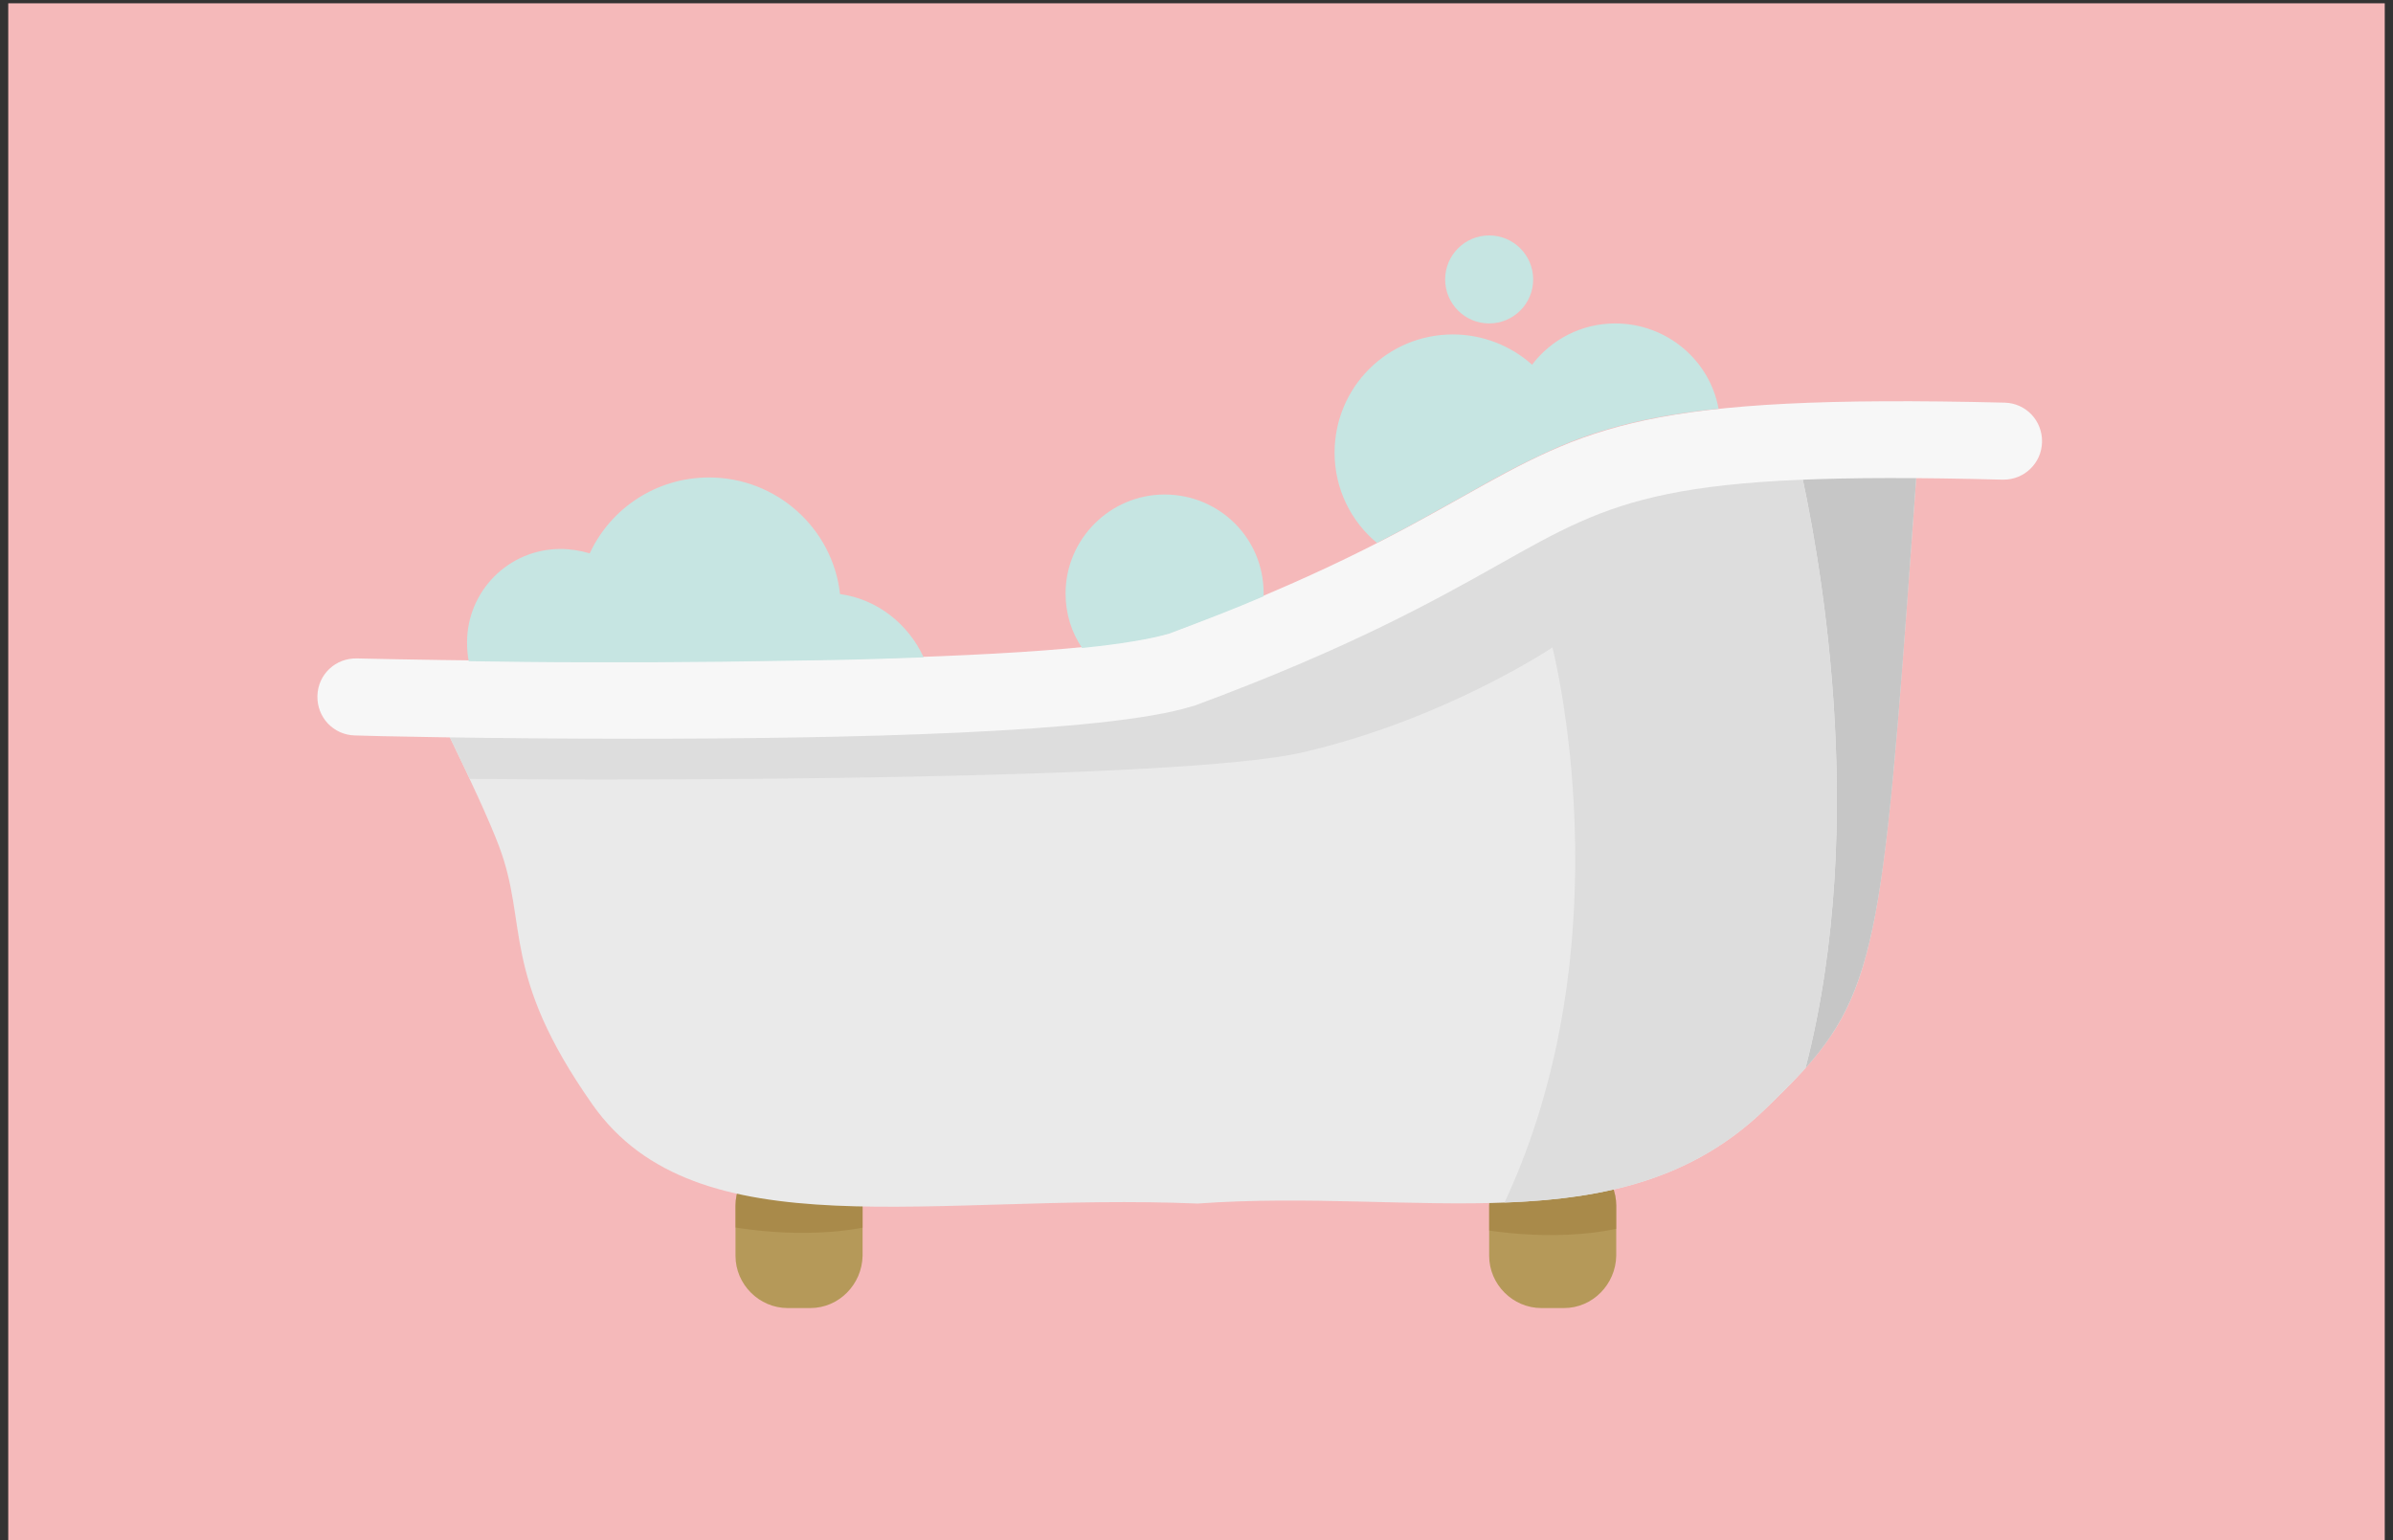<?xml version="1.0" encoding="utf-8"?>
<!-- Generator: Adobe Illustrator 24.3.0, SVG Export Plug-In . SVG Version: 6.00 Build 0)  -->
<svg version="1.1" id="Layer_1" xmlns="http://www.w3.org/2000/svg" xmlns:xlink="http://www.w3.org/1999/xlink" x="0px" y="0px"
	 width="435px" height="280px" viewBox="0 0 435 280" enable-background="new 0 0 435 280" xml:space="preserve">
<rect x="0" y="0" width="435" height="280" fill="#333333" stroke="none"/>
<g id="image_03">
	<rect x="1.5" y="0.6" fill="#F5B9BA" width="432" height="279.4"/>

	<path fill="#B59959" d="M284.3,237.8h-4.1c-5.2,0-9.5-4.3-9.5-9.5v-9.1c0-5.2,4.3-9.5,9.5-9.5h4.1c5.2,0,9.5,4.3,9.5,9.5v9.1
		C293.7,233.5,289.5,237.8,284.3,237.8z"/>
	<path fill="#B59959" d="M147.3,237.8h-4.1c-5.2,0-9.5-4.3-9.5-9.5v-9.1c0-5.2,4.3-9.5,9.5-9.5h4.1c5.2,0,9.5,4.3,9.5,9.5v9.1
		C156.7,233.5,152.5,237.8,147.3,237.8z"/>
	
		<defs>
			<path id="SVGID_1_" d="M147.3,237.8h-4.1c-5.2,0-9.5-4.3-9.5-9.5v-9.1c0-5.2,4.3-9.5,9.5-9.5h4.1c5.2,0,9.5,4.3,9.5,9.5v9.1
				C156.7,233.5,152.5,237.8,147.3,237.8z"/>
		</defs>
		<clipPath id="SVGID_2_">
			<use xlink:href="#SVGID_1_"  overflow="visible"/>
		</clipPath>
		<path opacity="0.5" clip-path="url(#SVGID_2_)" fill="#9E7D3C" d="M131.7,208.8v14c0,0,14,3,27,0l-2-16.8L131.7,208.8z"/>
	
		<defs>
			<path id="SVGID_3_" d="M284.3,237.8h-4.1c-5.2,0-9.5-4.3-9.5-9.5v-9.1c0-5.2,4.3-9.5,9.5-9.5h4.1c5.2,0,9.5,4.3,9.5,9.5v9.1
				C293.7,233.5,289.5,237.8,284.3,237.8z"/>
		</defs>
		<clipPath id="SVGID_4_">
			<use xlink:href="#SVGID_3_"  overflow="visible"/>
		</clipPath>
		<path opacity="0.5" clip-path="url(#SVGID_4_)" fill="#9E7D3C" d="M267.7,209.2v14c0,0,14,3,27,0l-2-16.8L267.7,209.2z"/>
	
	<path fill="#EAEAEA" d="M76.7,123.8c0,0,10.4,20.5,14,30c5.4,14.3,0.2,23.1,17,47c19,27,62,16,110,18c40-2.9,77,8,103-17
		c21.4-20.6,21-24,28-120l-65,5l-46.9,26.1l-48.1,9.9L76.7,123.8z"/>
	<path fill="#C6C6C6" d="M328.2,194.2c11.8-45.5,2.2-95.5-1.3-110.7l21.8-1.7C342.7,164.9,342.1,178.6,328.2,194.2z"/>
	<path fill="#DDDDDD" d="M328.2,194.2c-2.2,2.4-4.6,4.8-7.5,7.6c-13.2,12.7-29.3,16.2-47.2,16.8c22.4-47.9,8.7-100.9,8.7-100.9
		s-19.5,13.1-45.5,19.1c-22.1,5.1-121.2,5.1-151.3,4.8c-3.3-7-6.8-14-8.1-16.7l69.4,0.9l19.6-2.8l22.4-0.2l48.1-9.9l0.1,0l5.8-0.8
		l59.6-26.7l24.6-1.9C330.4,98.7,340,148.6,328.2,194.2z"/>
	<path fill="none" d="M146.7,125.7l-69.4-0.9c-0.4-0.7-0.6-1.1-0.6-1.1l89.6-0.8L146.7,125.7z"/>
	<polygon fill="none" points="242.7,112 236.9,112.8 283.7,86.7 302.3,85.3 	"/>
	<path fill="#F7F7F7" d="M115.1,134.3c-26.7,0-48.4-0.5-50.6-0.6c-3.9-0.1-6.9-3.3-6.8-7.2c0.1-3.9,3.3-6.9,7.2-6.8
		c34.1,0.8,126.8,1.6,147.6-4.6c27.2-10.1,41.6-18.2,53.2-24.7c23-12.9,33.5-18.8,98.7-17.2c3.9,0.1,6.9,3.3,6.8,7.2
		c-0.1,3.8-3.2,6.8-7,6.8c-0.1,0-0.1,0-0.2,0c-61.4-1.6-70.2,3.4-91.5,15.4c-11.4,6.4-27,15.2-55.4,25.7l-0.4,0.1
		C201.1,133.3,153.1,134.3,115.1,134.3z"/>
	<path fill="#C6E5E2" d="M167.9,119.5c-5.5,0.2-11.2,0.4-17,0.5c-6.5,0.1-13.1,0.2-19.7,0.3c-4.3,0-8.6,0.1-12.8,0.1
		c-3.9,0-7.8,0-11.6,0c-7.7,0-15-0.1-21.6-0.2c-0.2-1.1-0.3-2.2-0.3-3.4c0-9.4,7.6-17,17-17c1.8,0,3.6,0.3,5.3,0.8
		c3.8-8.2,12.1-13.8,21.7-13.8c12.3,0,22.5,9.3,23.8,21.2C159.4,108.9,165.1,113.4,167.9,119.5z"/>
	<path fill="#C6E5E2" d="M229.7,107.8c0,0.2,0,0.4,0,0.6c-5.1,2.2-10.8,4.4-17.2,6.8c-3.5,1-8.9,1.9-15.8,2.6c-1.9-2.8-3-6.2-3-9.9
		c0-9.9,8.1-18,18-18S229.7,97.8,229.7,107.8z"/>
	<circle fill="#C6E5E2" cx="270.7" cy="50.8" r="8"/>
	<path fill="#C6E5E2" d="M312.4,74.3c-11.5,1.2-19.6,3.2-26.8,6c-3.3,1.3-6.4,2.8-9.6,4.4c-3.3,1.7-6.7,3.6-10.4,5.7
		c-4.5,2.5-9.4,5.3-15.3,8.3c-4.7-3.9-7.7-9.8-7.7-16.4c0-11.9,9.6-21.5,21.5-21.5c5.5,0,10.6,2.1,14.4,5.5c3.5-4.6,9-7.5,15.1-7.5
		C303,58.8,310.8,65.5,312.4,74.3z"/>
</g>
</svg>

